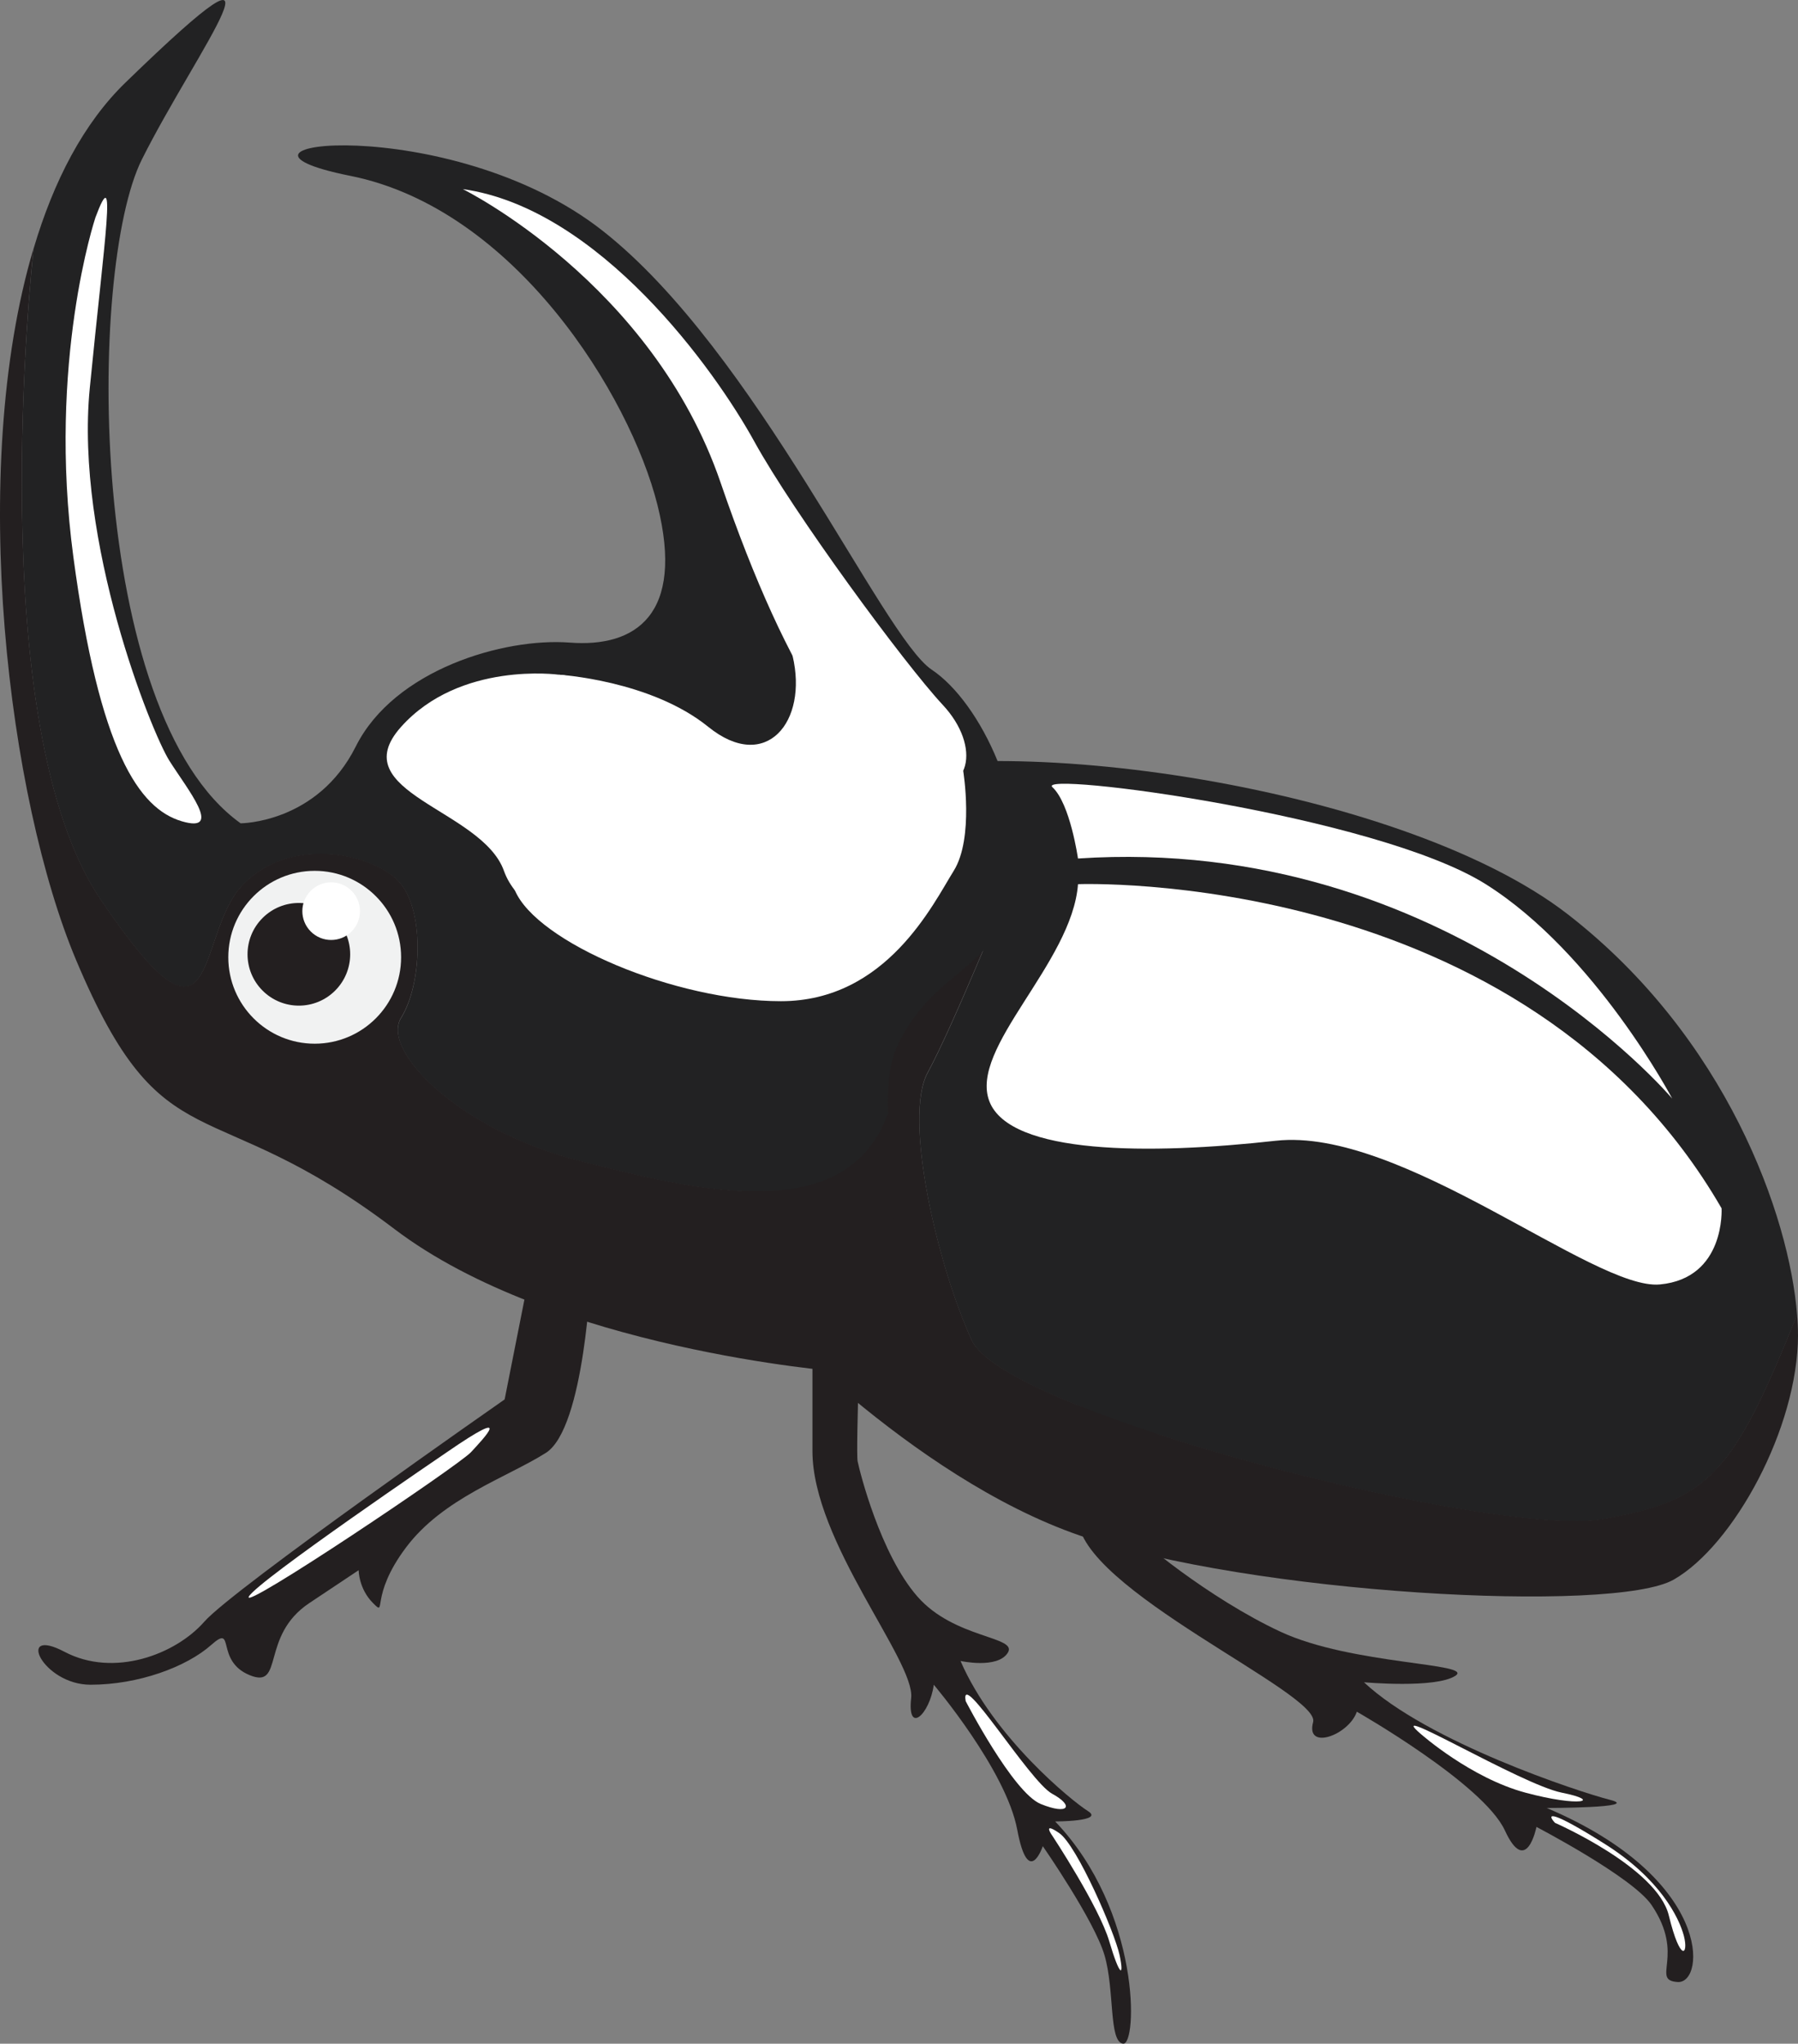 <?xml version="1.0" encoding="UTF-8"?>
<svg id="Layer_2" data-name="Layer 2" xmlns="http://www.w3.org/2000/svg" viewBox="0 0 519.23 589.97">
  <rect x="0" y="0" width="519.23" height="589.97" fill="#808080" stroke="none"/>
  <defs>
    <style>
      .cls-1 {
        fill: #fff;
      }

      .cls-1, .cls-2, .cls-3, .cls-4 {
        stroke-width: 0px;
      }

      .cls-2 {
        fill: #231f20;
      }

      .cls-3 {
        fill: #f1f2f2;
      }

      .cls-4 {
        fill: #222223;
      }
    </style>
  </defs>
  <g id="RHINOCEROS_BEETLE" data-name="RHINOCEROS BEETLE">
    <g>
      <path class="cls-2" d="m153.03,367.15l-7.3,36.83s-78.4,54.65-86.72,64.15c-8.32,9.5-26.13,16.22-40.39,8.7-14.26-7.51-6.34,9.51,7.52,9.51s27.72-5.15,34.85-11.48c7.13-6.34.99,4.55,11.09,8.71,10.1,4.16,2.97-11.29,17.23-20.79l14.26-9.5s0,5.35,4.16,9.5c4.16,4.16-1.19-1.78,9.5-16.04,10.69-14.26,29.1-20.2,40.39-27.32,11.29-7.13,13.07-52.27,13.07-52.27h-17.65Z"/>
      <path class="cls-2" d="m234.62,376.13v42.77c0,26.14,29.7,60.59,28.51,71.28s5.35,4.8,6.53-3.84c0,0,20.87,24.62,24.1,41.85s7.38,4.75,7.38,4.75c0,0,14.85,21.38,17.82,31.48,2.97,10.1,1.19,24.95,5.35,25.54,4.16.59,5.26-38.18-19.6-64.15,0,0,14.26,0,9.5-2.97-4.75-2.97-27.32-21.38-36.83-43.36,0,0,10.69,2.38,13.66-2.38s-15.44-3.98-26.14-16.25c-10.69-12.27-16.63-36.02-17.23-38.99s1.19-51.08,1.19-51.08l-14.26,5.35Z"/>
      <path class="cls-2" d="m311.3,404.69v33.49c0,20.47,70.2,50.58,67.91,58.95s10.32,3.76,12.62-3c0,0,36.53,20.8,42.76,34.29,6.23,13.49,9.11-1.03,9.11-1.03,0,0,27.79,14.48,33.26,22.57,9.9,14.65-.47,21.73,7.56,22.2,8.03.47,10.17-29.9-37.86-50.24,0,0,27.53,0,18.35-2.33s-52.77-16.75-71.12-33.96c0,0,20.65,1.86,26.38-1.86,5.74-3.72-29.83-3.12-50.47-12.72s-42.04-27.26-43.19-29.59c-1.15-2.33,12.22-40.96,12.22-40.96l-27.53,4.19Z"/>
      <path class="cls-1" d="m129.07,419.2s-54.53,37.01-57.2,41.67c-2.67,4.66,60.59-37.81,64.15-41.67,3.56-3.86,12.99-13.73-6.95,0Z"/>
      <path class="cls-1" d="m278.87,491.07s13.66,26.43,21.68,29.7,9.8.59,3.27-2.97c-6.53-3.56-26.75-36.72-24.95-26.73Z"/>
      <path class="cls-1" d="m303.92,529.97s13.46,20.39,16.43,30.49,4.36,10.49,2.97,3.96c-1.39-6.53-12.28-31.68-17.42-35.24-5.15-3.56-1.98.79-1.98.79Z"/>
      <path class="cls-1" d="m410.44,500.67s14.23,12.57,30.09,16.83c15.86,4.26,22.37,2.38,10.49,0-11.88-2.38-52.67-27.12-40.59-16.83Z"/>
      <path class="cls-1" d="m449.05,526.21s29.5,12.87,32.87,26.73c3.37,13.86,5.74,11.29,4.36,5.94-1.39-5.35-6.94-16.54-22.77-26.53-15.83-9.99-17.03-8.91-14.45-6.14Z"/>
      <path class="cls-4" d="m518.97,379.6c-18.53,46.05-25.37,53.67-56.26,59.02-30.89,5.35-172.25-30.29-182.09-51.68-9.84-21.38-19.86-64.15-12.73-77.22,7.13-13.07,22.57-51.08,22.57-51.08,0,0-26.56-9.79-72.63,4.42,3.87-17.53,10.74-31.48,22.26-36.4,41.22-17.53,163.51-.83,212.69,37.3,45.85,35.57,63.96,87.08,66.19,115.64Z"/>
      <path class="cls-2" d="m519.23,385.35c0,26.85-18.6,60.75-35.88,70.64-17.27,9.91-122.29,4.25-171.49-12.71-49.18-16.94-94.37-66.41-94.37-66.41,0,0-9.65-68.83.33-113.92,46.07-14.21,72.63-4.42,72.63-4.42,0,0-15.44,38.01-22.57,51.08-7.13,13.07,2.9,55.83,12.73,77.22,9.84,21.38,151.2,57.02,182.09,51.68,30.89-5.35,37.73-12.97,56.26-59.02.19,2.09.26,4.04.26,5.87Z"/>
      <path class="cls-1" d="m311.3,255.24s128.84-5.03,185.86,93.57c0,0,1.19,20.2-17.82,21.98-19.01,1.78-74.58-45.54-110.94-41.48-36.36,4.06-76.75,4.06-82.69-11.39-5.94-15.44,23.87-39.84,25.6-62.68Z"/>
      <path class="cls-1" d="m311.3,247.83s-2.24-15.84-7.38-20.59c-5.15-4.75,93.45,8.08,125.13,28,31.68,19.92,53.85,61.89,53.85,61.89,0,0-64.43-76.43-171.6-69.3Z"/>
      <path class="cls-4" d="m292.83,256.67c-4.75,23.76-22.17,22.17-33.26,44.33-2.9,5.82-3.42,12.81-3.14,20.58-12,33.14-55.48,22.19-89.52,13.49-34.05-8.72-57.02-31.69-51.08-41.2,5.94-9.5,6.72-30.08,0-38.56-6.72-8.48-31.29-14.49-45.55,0-14.26,14.49-6.32,56-41.17,4.51C-5.23,209.1,9.27,75.7,9.7,71.8c.02-.07.02-.09.02-.09,5.77-19.46,14.4-36.14,26.51-47.87,52.27-50.7,20.6-9.5,4.75,22.17-15.85,31.67-15.85,159.97,28.51,191.66,0,0,22.17,0,33.26-22.19,11.1-22.17,42.77-31.43,61.77-29.98,19.01,1.47,33.26-8.03,25.35-39.7-7.94-31.67-41.2-85.53-88.72-95.04-47.52-9.5,28.51-19.01,72.87,15.85,44.36,34.83,80.78,117.2,95.04,126.71,14.26,9.5,28.51,39.61,23.76,63.37Z"/>
      <path class="cls-2" d="m242.15,395.92s-82.37-6.32-128.3-41.17c-53.91-40.89-66.53-17.42-91.88-77.62C2.52,230.92-9.48,136.14,9.7,71.68c-.43,3.9-14.92,137.3,19.41,188.03,34.85,51.49,26.92,9.98,41.17-4.51,14.26-14.49,38.82-8.48,45.55,0,6.72,8.48,5.94,29.06,0,38.56-5.94,9.5,17.04,32.48,51.08,41.2,34.05,8.7,77.53,19.65,89.52-13.5.78,21.91,7.94,49.92-14.28,74.46Z"/>
      <path class="cls-1" d="m133.65,54.59s54.65,26.93,74.45,84.74c19.8,57.81,39.6,85.02,56.23,88.05,16.63,3.03,19.01-12.02,7.92-23.9-11.09-11.88-43.1-55.44-54.42-76.03-11.32-20.59-44.74-67.28-84.18-72.86Z"/>
      <path class="cls-1" d="m161.37,194.77s-28.51-3.96-45.54,15.05c-17.03,19.01,23.36,23.76,29.7,41.58,6.34,17.82,41.18,24.95,46.73,16.24,5.54-8.71-9.5-39.09-10.3-48.05-.79-8.97-10.28-24.58-20.59-24.81Z"/>
      <path class="cls-1" d="m161.37,194.77s26.53,1.58,43.16,15.05c16.63,13.46,28.9-1.42,24.35-20.51s49.27,33.17,49.27,33.17c0,0,3.2,19.42-2.74,28.92s-19.4,37.62-49.89,37.62-70.55-16.98-76.85-32.05,12.7-62.19,12.7-62.19Z"/>
      <path class="cls-1" d="m27.52,62.91s-13.86,41.58-6.34,97.81,19.01,72.71,31.28,76.35c12.28,3.64,1.58-9.31-3.56-17.49-5.15-8.18-27.32-63.22-22.97-107.57,4.36-44.35,7.92-66.13,1.58-49.1Z"/>
      <circle class="cls-3" cx="90.88" cy="276.34" r="24.95"/>
      <circle class="cls-2" cx="86.31" cy="275.48" r="14.82" transform="translate(-169.52 141.72) rotate(-45)"/>
      <circle class="cls-1" cx="95.63" cy="263.03" r="8.32" transform="translate(-157.98 144.66) rotate(-45)"/>
    </g>
  </g>
</svg>